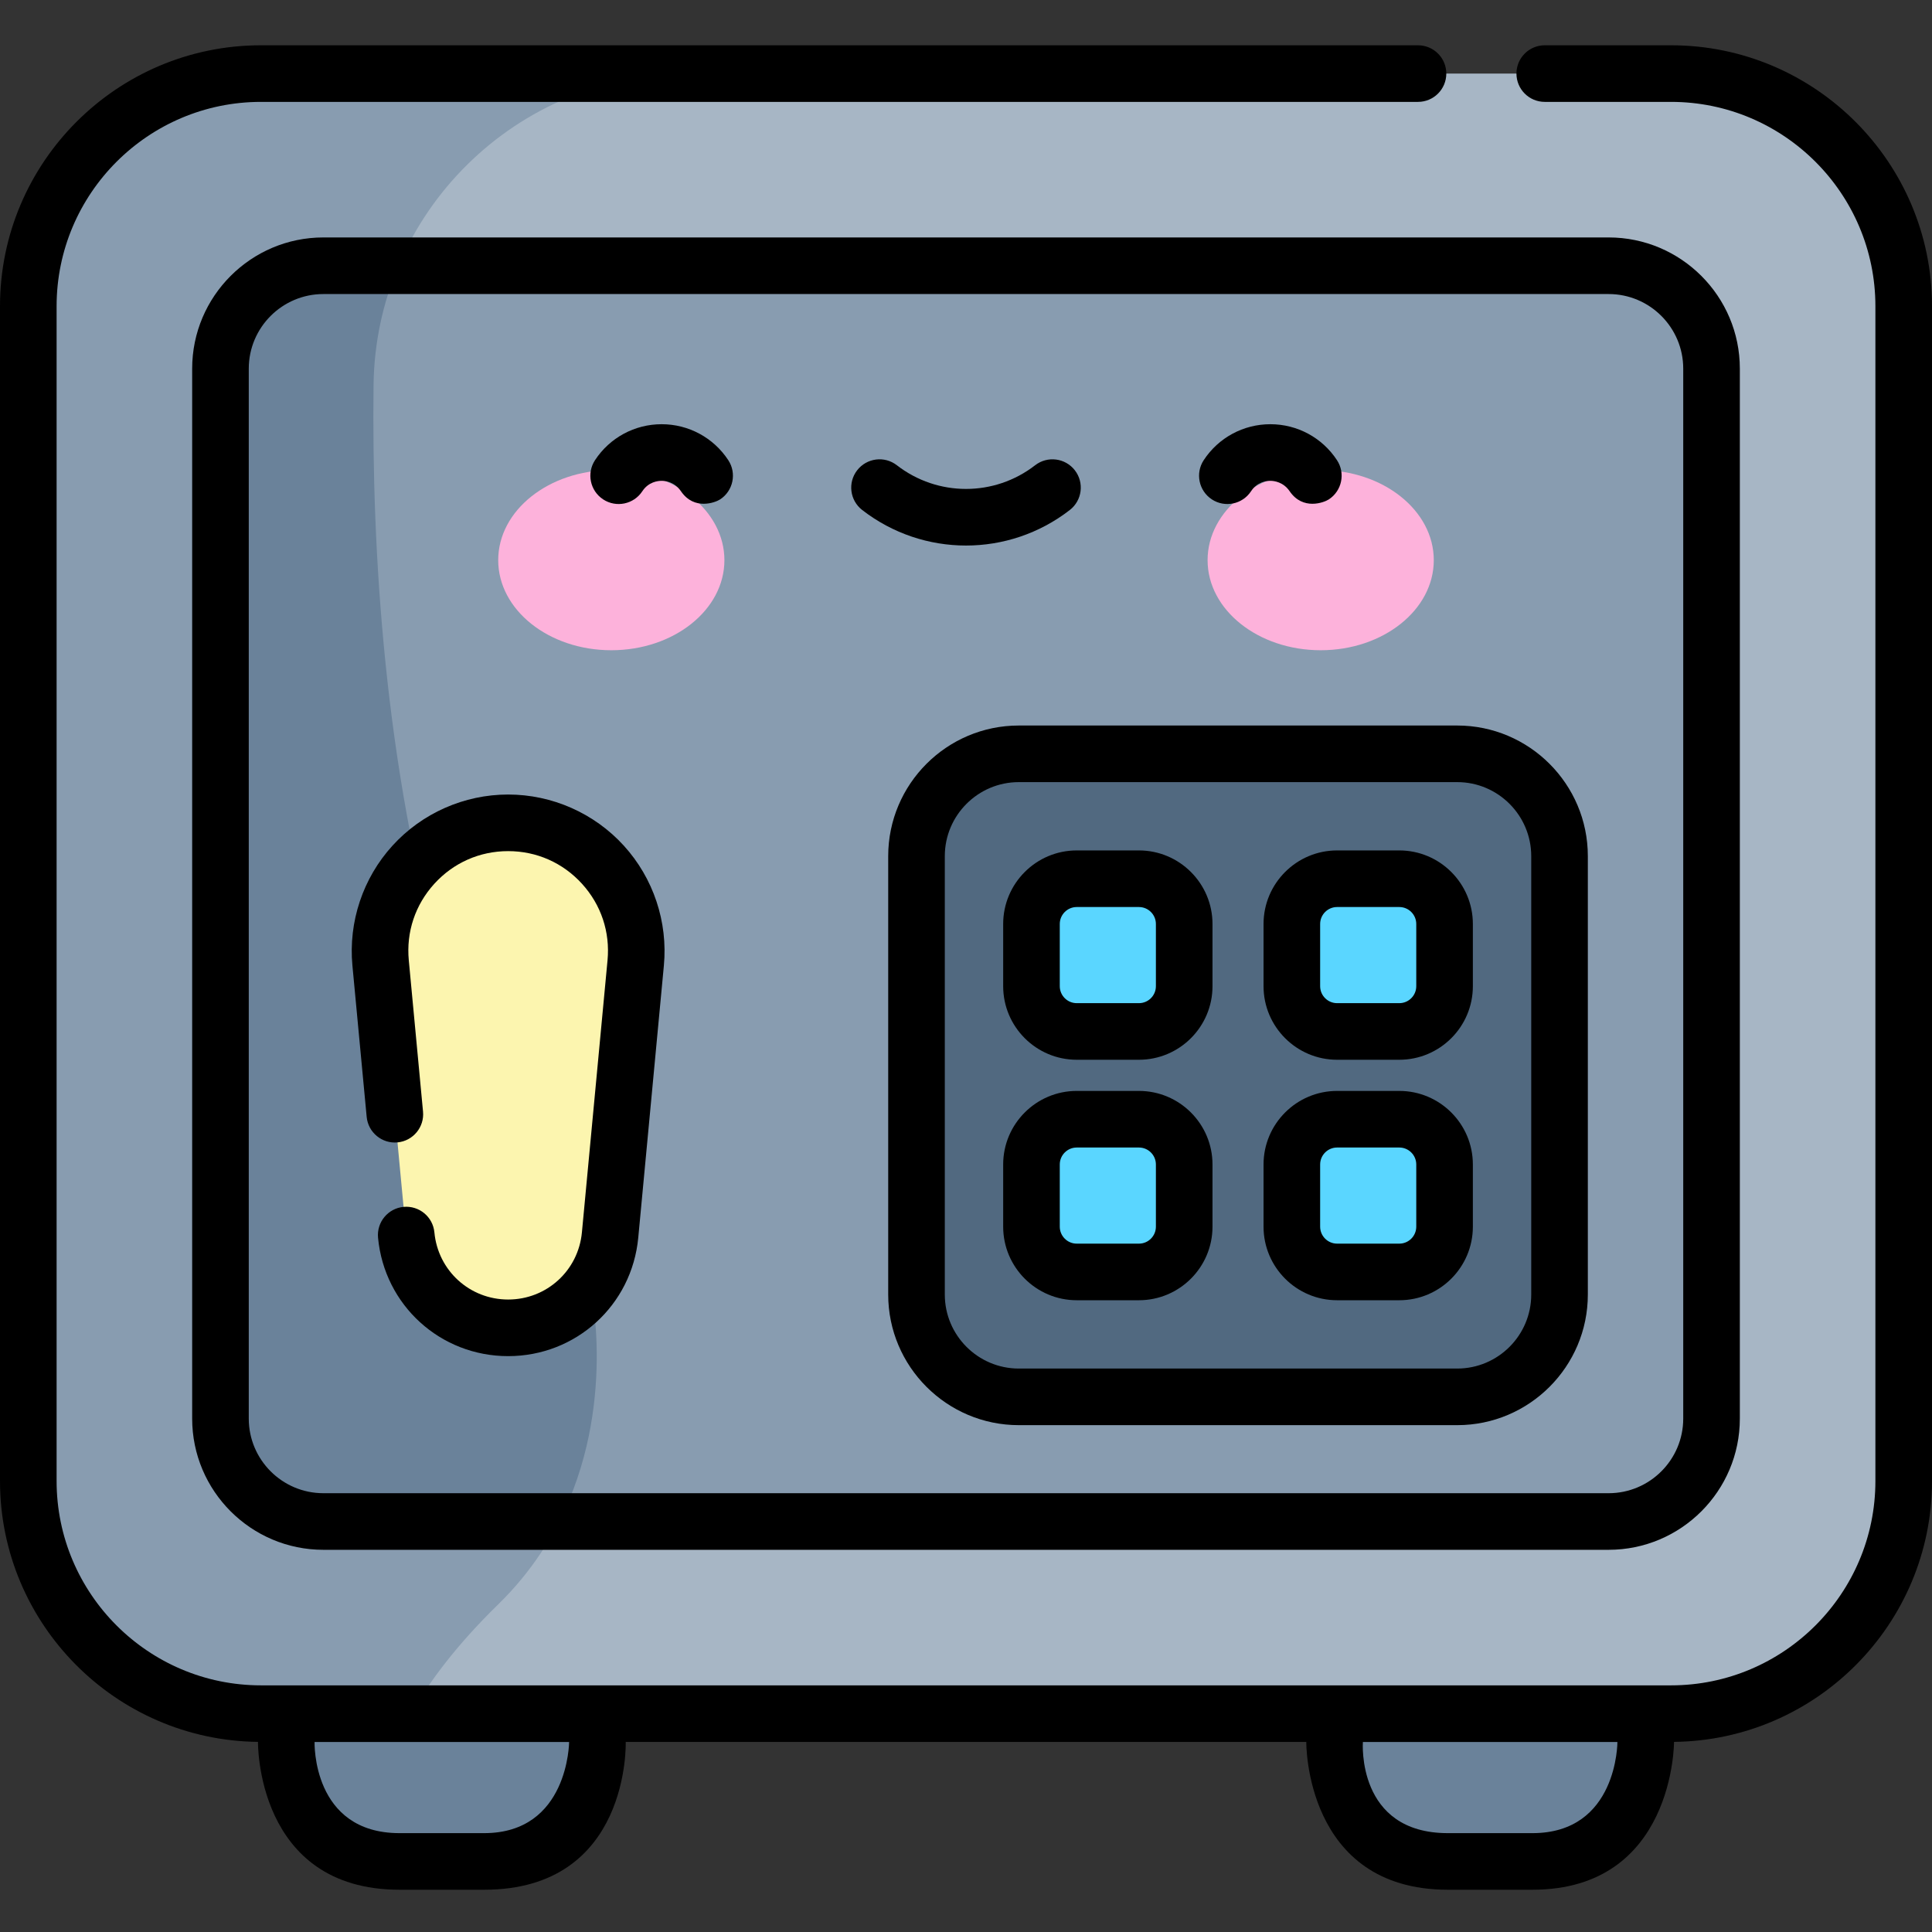 <svg height="512pt" viewBox="0 -12 512 512" width="512pt" xmlns="http://www.w3.org/2000/svg"><rect x="0" y="-12" width="512" height="512" fill="#333333" stroke="none"/><path d="m128.301 481.301h-22.414c-16.578 0-30.02-13.441-30.02-30.023v-39.168h82.453v39.168c0 16.582-13.438 30.023-30.02 30.023zm0 0" fill="#6a829a"/><path d="m406.113 481.301h-22.414c-16.582 0-30.02-13.441-30.02-30.023v-39.168h82.453v39.168c0 16.582-13.441 30.023-30.02 30.023zm0 0" fill="#6a829a"/><path d="m442.844 442.141h-373.688c-34.051 0-61.656-27.605-61.656-61.66v-311.324c0-34.051 27.605-61.656 61.656-61.656h373.688c34.051 0 61.656 27.605 61.656 61.656v311.324c0 34.055-27.605 61.66-61.656 61.66zm0 0" fill="#a7b6c5"/><path d="m182.613 7.5h-113.457c-34.051 0-61.656 27.605-61.656 61.656v311.324c0 34.055 27.605 61.66 61.656 61.66h39.797c4.688-8.305 11.926-18.082 23.078-28.965 35.711-34.848 24.418-84.246 24.418-84.246s-39.73-84.094-39.355-84.531c-15.16-53.715-18.621-110.078-18.098-154.348.547-45.766 37.852-82.551 83.617-82.551zm0 0" fill="#889cb0"/><path d="m85.695 391.215c-15.062 0-27.27-12.207-27.27-27.27v-278.25c0-15.062 12.207-27.27 27.27-27.27h340.609c15.062 0 27.27 12.207 27.27 27.27v278.25c0 15.059-12.207 27.27-27.27 27.27zm0 0" fill="#889cb0"/><path d="m105.609 58.426h-19.914c-15.062 0-27.27 12.207-27.27 27.27v278.25c0 15.059 12.207 27.27 27.27 27.27h62.496c15.516-30.543 8.258-62.289 8.258-62.289s-39.73-84.09-39.355-84.527c-15.16-53.715-18.621-110.078-18.098-154.348.137-11.223 2.477-21.895 6.613-31.625zm0 0" fill="#6a829a"/><path d="m100.863 243.191 6.789 72.113c1.312 13.938 13.016 24.586 27.016 24.586 13.996 0 25.699-10.648 27.012-24.586l6.789-72.113c1.875-19.918-13.793-37.133-33.801-37.133-20.008 0-35.68 17.215-33.805 37.133zm0 0" fill="#fcf5af"/><path d="m386.18 358.18h-116.184c-14.973 0-27.113-12.141-27.113-27.113v-116.18c0-14.977 12.141-27.117 27.113-27.117h116.184c14.973 0 27.113 12.141 27.113 27.117v116.18c0 14.973-12.141 27.113-27.113 27.113zm0 0" fill="#516980"/><g fill="#5ad6ff"><path d="m301.828 261.348h-16.48c-6.625 0-11.996-5.371-11.996-11.996v-16.484c0-6.625 5.371-11.996 11.996-11.996h16.48c6.625 0 11.996 5.371 11.996 11.996v16.484c0 6.625-5.371 11.996-11.996 11.996zm0 0"/><path d="m370.828 261.348h-16.48c-6.625 0-11.996-5.371-11.996-11.996v-16.484c0-6.625 5.371-11.996 11.996-11.996h16.48c6.625 0 11.996 5.371 11.996 11.996v16.484c0 6.625-5.371 11.996-11.996 11.996zm0 0"/><path d="m301.828 325.078h-16.48c-6.625 0-11.996-5.371-11.996-11.996v-16.48c0-6.625 5.371-11.996 11.996-11.996h16.48c6.625 0 11.996 5.371 11.996 11.996v16.48c0 6.625-5.371 11.996-11.996 11.996zm0 0"/><path d="m370.828 325.078h-16.48c-6.625 0-11.996-5.371-11.996-11.996v-16.48c0-6.625 5.371-11.996 11.996-11.996h16.48c6.625 0 11.996 5.371 11.996 11.996v16.48c0 6.625-5.371 11.996-11.996 11.996zm0 0"/></g><path d="m191.977 136.449c0-13.18-13.418-23.867-29.973-23.867-16.555 0-29.973 10.688-29.973 23.867 0 13.184 13.418 23.871 29.973 23.871 16.555 0 29.973-10.688 29.973-23.871zm0 0" fill="#fdb2db"/><path d="m379.969 136.449c0-13.18-13.418-23.867-29.973-23.867-16.555 0-29.973 10.688-29.973 23.867 0 13.184 13.418 23.871 29.973 23.871 16.555 0 29.973-10.688 29.973-23.871zm0 0" fill="#fdb2db"/><path d="m228.484 123.152c8.102 6.281 17.809 9.422 27.516 9.422s19.414-3.141 27.516-9.422c3.27-2.539 3.867-7.25 1.328-10.523-2.539-3.273-7.25-3.867-10.523-1.332-10.785 8.367-25.852 8.367-36.641 0-3.273-2.539-7.984-1.941-10.523 1.332-2.539 3.273-1.941 7.984 1.328 10.523zm0 0"/><path d="m159.836 120.34c3.461 2.273 8.109 1.309 10.383-2.152 1.641-2.496 4.129-2.766 5.125-2.766.992 0 3.441.301 5.121 2.766 3.504 5.145 9.117 2.984 10.387 2.152 3.461-2.277 4.426-6.926 2.152-10.387-3.922-5.969-10.523-9.531-17.66-9.531-7.141 0-13.742 3.562-17.66 9.531-2.273 3.461-1.312 8.109 2.152 10.387zm0 0"/><path d="m321.148 120.34c3.461 2.273 8.109 1.309 10.387-2.152 1.637-2.496 4.125-2.766 5.121-2.766.992 0 3.441.301 5.121 2.766 3.504 5.145 9.117 2.984 10.387 2.152 3.465-2.277 4.426-6.926 2.152-10.387-3.918-5.969-10.52-9.531-17.66-9.531s-13.742 3.562-17.66 9.531c-2.273 3.461-1.309 8.109 2.152 10.387zm0 0"/><path d="m442.844 0h-33.469c-4.141 0-7.5 3.355-7.5 7.5s3.359 7.5 7.5 7.5h33.469c29.863 0 54.156 24.297 54.156 54.156v311.324c0 29.863-24.293 54.156-54.156 54.156h-373.688c-29.863.004-54.156-24.293-54.156-54.156v-311.324c0-29.859 24.293-54.156 54.156-54.156h306.629c4.141 0 7.5-3.355 7.5-7.5s-3.359-7.5-7.5-7.5h-306.629c-38.133 0-69.156 31.023-69.156 69.156v311.324c0 37.871 30.598 68.711 68.367 69.137 0 0-.605 39.184 37.52 39.184h22.414c38.805 0 37.52-39.164 37.52-39.164h180.359s-.477 39.164 37.52 39.164h22.414c37.637 0 37.52-39.184 37.52-39.184 37.77-.426 68.367-31.266 68.367-69.137v-311.324c0-38.133-31.023-69.156-69.156-69.156zm-314.543 473.801h-22.414c-23.27 0-22.52-24.16-22.52-24.16h67.453s-.125 24.16-22.52 24.16zm277.812 0h-22.414c-24.289 0-22.52-24.16-22.52-24.16h67.453s.078 24.16-22.52 24.16zm0 0"/><path d="m50.926 85.695v278.25c0 19.172 15.598 34.77 34.77 34.77h340.609c19.172 0 34.77-15.598 34.77-34.77v-278.25c0-19.172-15.598-34.77-34.77-34.77h-340.609c-19.172 0-34.77 15.598-34.77 34.77zm395.148 0v278.25c0 10.898-8.867 19.77-19.77 19.77h-340.609c-10.902 0-19.77-8.867-19.77-19.77v-278.25c0-10.902 8.867-19.77 19.77-19.77h340.609c10.902 0 19.77 8.867 19.77 19.77zm0 0"/><path d="m97.172 283.984c.391 4.121 4.055 7.152 8.172 6.762 4.125-.387 7.152-4.047 6.762-8.168l-3.773-40.09c-.707-7.504 1.699-14.707 6.773-20.285 5.078-5.574 12.023-8.645 19.562-8.645 7.539 0 14.484 3.07 19.562 8.645 5.074 5.578 7.48 12.781 6.773 20.285l-6.789 72.109c-.957 10.145-9.359 17.793-19.547 17.793s-18.59-7.648-19.547-17.793c-.387-4.121-4.035-7.145-8.168-6.762-4.125.387-7.152 4.047-6.766 8.168 1.684 17.895 16.508 31.387 34.48 31.387 17.973 0 32.793-13.492 34.48-31.387l6.789-72.109c1.09-11.59-2.777-23.176-10.617-31.789-7.836-8.609-19.008-13.547-30.652-13.547s-22.816 4.938-30.652 13.551c-7.84 8.609-11.707 20.195-10.617 31.785zm0 0"/><path d="m235.383 214.887v116.18c0 19.086 15.527 34.613 34.613 34.613h116.184c19.086 0 34.613-15.527 34.613-34.613v-116.18c0-19.086-15.527-34.617-34.613-34.617h-116.184c-19.086 0-34.613 15.531-34.613 34.617zm170.41 0v116.18c0 10.816-8.801 19.613-19.613 19.613h-116.184c-10.812 0-19.613-8.797-19.613-19.613v-116.18c0-10.816 8.801-19.617 19.613-19.617h116.184c10.812 0 19.613 8.801 19.613 19.617zm0 0"/><path d="m265.852 249.352c0 10.75 8.746 19.496 19.496 19.496h16.48c10.75 0 19.496-8.746 19.496-19.496v-16.484c0-10.75-8.746-19.496-19.496-19.496h-16.48c-10.75 0-19.496 8.746-19.496 19.496zm15-16.484c0-2.477 2.016-4.496 4.496-4.496h16.48c2.48 0 4.496 2.02 4.496 4.496v16.484c0 2.477-2.016 4.496-4.496 4.496h-16.48c-2.48 0-4.496-2.02-4.496-4.496zm0 0"/><path d="m354.348 268.848h16.48c10.75 0 19.496-8.746 19.496-19.496v-16.484c0-10.75-8.746-19.496-19.496-19.496h-16.48c-10.75 0-19.496 8.746-19.496 19.496v16.484c0 10.75 8.746 19.496 19.496 19.496zm-4.496-35.98c0-2.477 2.016-4.496 4.496-4.496h16.48c2.48 0 4.496 2.02 4.496 4.496v16.484c0 2.477-2.016 4.496-4.496 4.496h-16.48c-2.48 0-4.496-2.02-4.496-4.496zm0 0"/><path d="m301.828 277.105h-16.48c-10.75 0-19.496 8.746-19.496 19.496v16.48c0 10.75 8.746 19.496 19.496 19.496h16.48c10.75 0 19.496-8.746 19.496-19.496v-16.48c0-10.75-8.746-19.496-19.496-19.496zm4.496 35.977c0 2.48-2.016 4.496-4.496 4.496h-16.48c-2.48 0-4.496-2.02-4.496-4.496v-16.48c0-2.48 2.016-4.496 4.496-4.496h16.48c2.48 0 4.496 2.016 4.496 4.496zm0 0"/><path d="m354.348 332.578h16.48c10.75 0 19.496-8.746 19.496-19.496v-16.48c0-10.75-8.746-19.496-19.496-19.496h-16.48c-10.75 0-19.496 8.746-19.496 19.496v16.48c0 10.75 8.746 19.496 19.496 19.496zm-4.496-35.977c0-2.48 2.016-4.496 4.496-4.496h16.48c2.48 0 4.496 2.016 4.496 4.496v16.48c0 2.48-2.016 4.496-4.496 4.496h-16.48c-2.48 0-4.496-2.02-4.496-4.496zm0 0"/></svg>